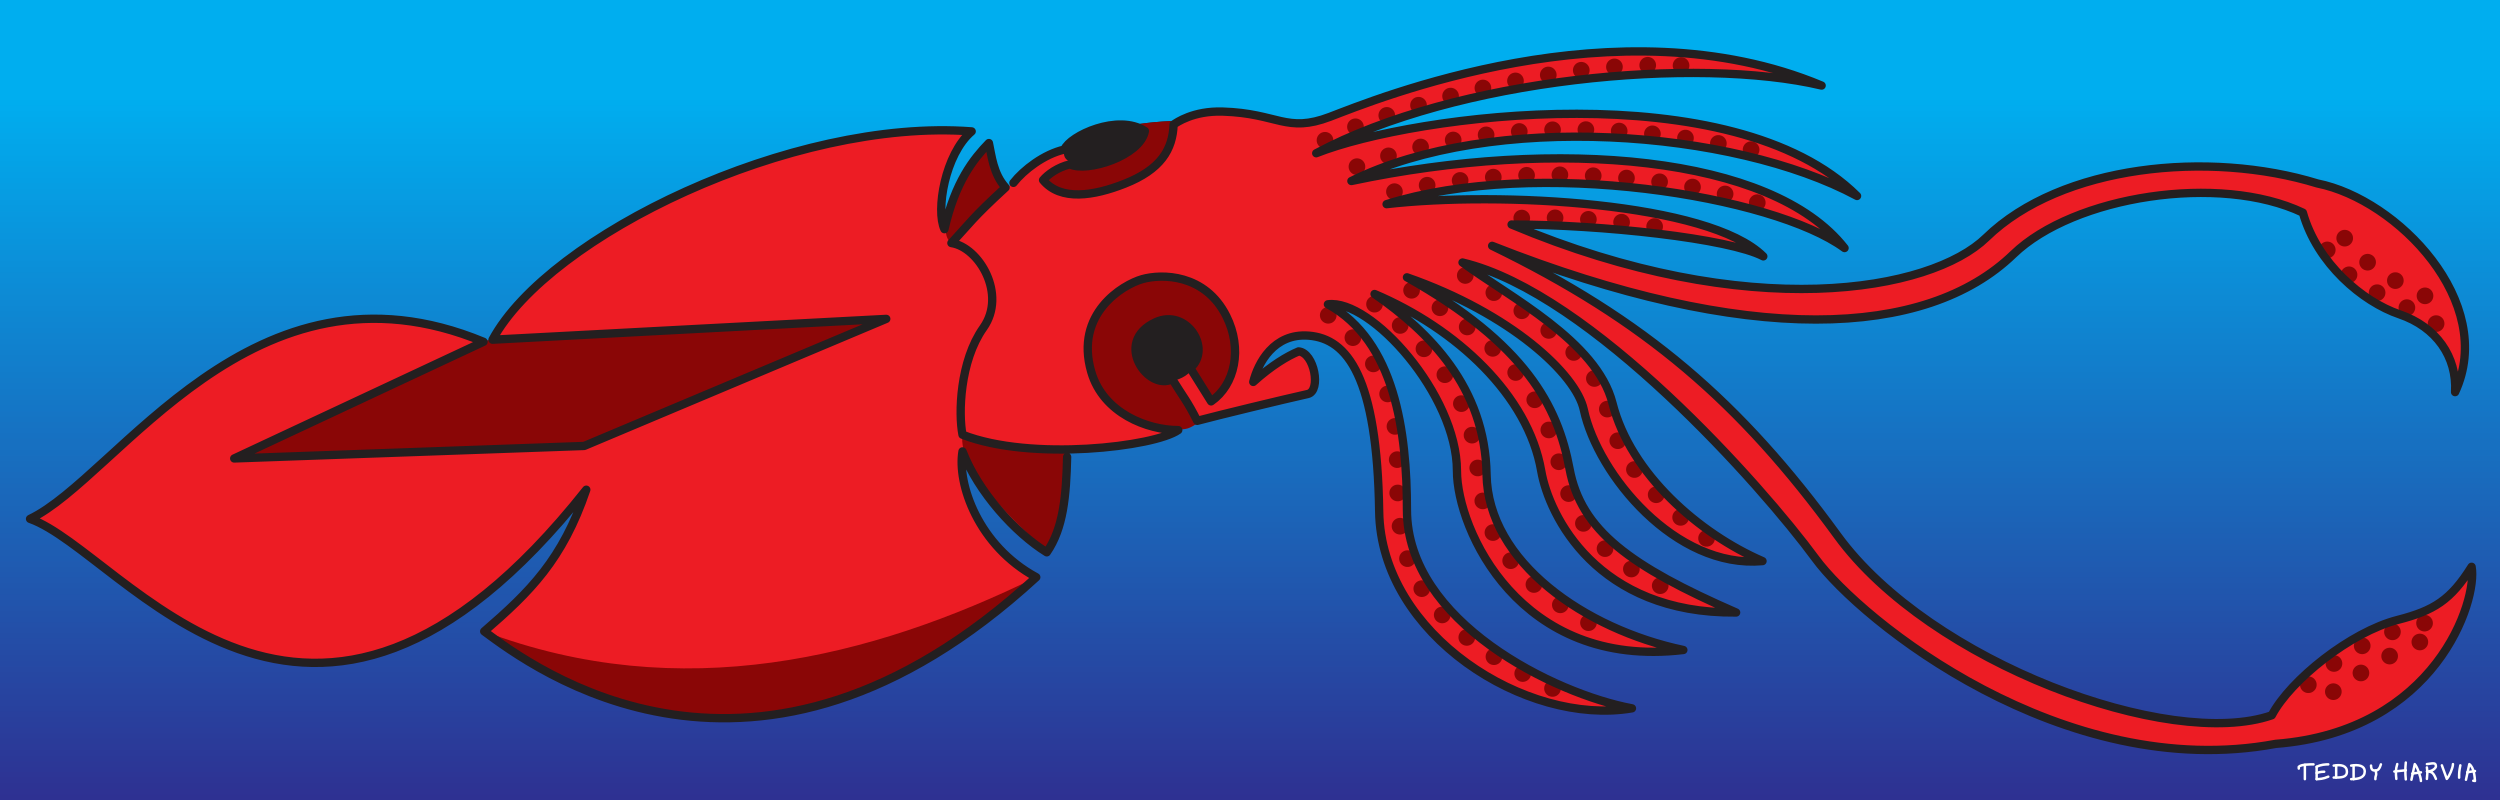 <?xml version="1.0" encoding="utf-8"?>
<!-- Generator: Adobe Illustrator 13.0.0, SVG Export Plug-In . SVG Version: 6.00 Build 14948)  -->
<!DOCTYPE svg PUBLIC "-//W3C//DTD SVG 1.1//EN" "http://www.w3.org/Graphics/SVG/1.1/DTD/svg11.dtd">
<svg version="1.1" xmlns="http://www.w3.org/2000/svg" xmlns:xlink="http://www.w3.org/1999/xlink" x="0px" y="0px"
	 width="1800.001px" height="576px" viewBox="0 0 1800.001 576" enable-background="new 0 0 1800.001 576" xml:space="preserve">
<rect x="0" y="0" width="1800.001" height="576" fill="#333333" stroke="none"/>
<g id="Scans">
</g>
<g id="Black_Sea">
	
		<path display="none" fill="none" stroke="#ED1C24" stroke-width="18" stroke-linecap="round" stroke-linejoin="round" stroke-dasharray="0,12" d="
		M768.333,329c-0.667,28-2.658,51.333-14.658,68.667c-22.667-14-49.333-43.334-60.667-72.667c-4,23.333,11.333,68,53.095,90.584
		c-202.489,185.991-362.982,64.496-397.48,38.998c32.998-28.498,56.386-51.582,73.497-101.995
		C220.958,606.684,89.535,397.724,21.643,373.586c62.993-29.999,159.999-196.49,326.49-127.494l-179.501,83.996l251.987-8.999
		l217.489-91.496l-283.486,15C395.121,169.596,570.558,84.78,699.605,94.6c-19.263,16.4-25.93,57.067-19.597,70.4
		c7.667-34,21-50.667,32-62c2,9,3,22,12,32c-24,22-26,26-39,40c20,3,40,37,23,61s-18,62-15,77
		c49.333,19.333,138.333,8.667,155.333-3.333c-22,0-54-12.001-62.667-42C773.584,225.812,808.342,205,822.342,201
		s45.333-4,60.667,26.667C894.713,251.076,889.333,277,872,289l-15-24c16-14-2.786-43.265-24.992-33c-31.008,14.333-5,50,12,41
		c8,13,11,16,18,30c15-4,61.667-15.334,79.667-19.334c9.666-2.333,4.666-29.666-6.668-30.666c-8,3.333-19.332,10-32.666,22
		c3.333-13.333,14.666-35.333,40-33.333c27.931,2.205,49.213,30.009,50.666,126.667c1.334,88.667,106,154.667,182,141.667
		C1119.676,499.667,1013,447.751,1013,367c0-56-8.658-121.333-56.904-147.906c30.912-4.094,92.912,65.239,92.912,119.906
		c0,42,45,143,163,129c-71.008-15-140.674-63.333-141.674-126.333s-41.658-103-80.658-130c59,25,110.572,72.924,119.991,127.333
		c5.629,32.517,40.341,103,140.341,102c-76.341-33.333-111.655-58.997-119.92-103.412c-8.421-45.254-31.746-89.921-117.08-137.921
		c74.668,26,121.848,69.765,127.326,95.333c10,46.667,66.008,114.667,128.674,109c-45.341-19.666-95.027-62.572-108-113.666
		c-11.341-44.667-74.666-76.667-108-101.334c92.668,22,216.105,161.315,254.07,213.085c33,44.997,178.492,161.991,331.484,133.493
		c115.494-8.999,145.492-103.494,140.992-127.493c-14.998,23.998-27.213,31.582-53.213,38.249
		c-33.92,8.697-77.166,43.167-90.666,68.666c-73.498,25.499-246.102-37.919-312.668-129.333
		C1253.1,289.663,1184.342,230.333,1074.342,177c184,72.667,312.367,66.791,375.23,6.096
		c43.498-41.998,148.492-58.498,208.488-29.999c10.281,36.57,42.898,64.143,69.615,73.236c26.412,8.99,41.5,30.501,40,56
		c30-64.667-41.334-138.667-99.115-150.235c-77.996-23.999-184.49-13.5-238.488,38.998c-39.807,38.701-170.738,62.567-341.73-9.429
		c64.497,0,156.666,10,181.238,22.929c-39.238-38.929-189.904-46.929-271.238-37.596c108-34,278.666-6,329.736,31.596
		c-52.402-66.929-207.07-79.596-355.07-48.263c100.668-50,274.668-37.333,364.07,10.765
		c-89.402-88.765-318.736-58.765-389.402-30.765c100.666-54,274-70,363.902-48.731C1164.342,0,989.094,72.102,957.596,84.101
		s-37.25-2.518-77.254-3.768c-21.333-0.667-33.342,8-35.342,9.333c-0.667,18-9.186,32.366-35.333,42.667
		c-22,8.667-46,12.666-58.667-2.667c3.333-4,10.675-9.333,19.342-11.333c12,6,50.667-6,54-24c-19.333-12.667-54,3.333-58,13.333
		c-14.675,3.333-29.342,14.666-36.675,24"/>
	
		<path display="none" opacity="0.5" fill="none" stroke="#FFFFFF" stroke-width="12" stroke-linecap="round" stroke-linejoin="round" stroke-dasharray="0,12" d="
		M768.333,329c-0.667,28-2.658,51.333-14.658,68.667c-22.667-14-49.333-43.334-60.667-72.667c-4,23.333,11.333,68,53.095,90.584
		c-202.489,185.991-362.982,64.496-397.48,38.998c32.998-28.498,56.386-51.582,73.497-101.995
		C220.958,606.684,89.535,397.724,21.643,373.586c62.993-29.999,159.999-196.49,326.49-127.494l-179.501,83.996l251.987-8.999
		l217.489-91.496l-283.486,15C395.121,169.596,570.558,84.78,699.605,94.6c-19.263,16.4-25.93,57.067-19.597,70.4
		c7.667-34,21-50.667,32-62c2,9,3,22,12,32c-24,22-26,26-39,40c20,3,40,37,23,61s-18,62-15,77
		c49.333,19.333,138.333,8.667,155.333-3.333c-22,0-54-12.001-62.667-42C773.584,225.812,808.342,205,822.342,201
		s45.333-4,60.667,26.667C894.713,251.076,889.333,277,872,289l-15-24c16-14-2.786-43.265-24.992-33c-31.008,14.333-5,50,12,41
		c8,13,11,16,18,30c15-4,61.667-15.334,79.667-19.334c9.666-2.333,4.666-29.666-6.668-30.666c-8,3.333-19.332,10-32.666,22
		c3.333-13.333,14.666-35.333,40-33.333c27.931,2.205,49.213,30.009,50.666,126.667c1.334,88.667,106,154.667,182,141.667
		C1119.676,499.667,1013,447.751,1013,367c0-56-8.658-121.333-56.904-147.906c30.912-4.094,92.912,65.239,92.912,119.906
		c0,42,45,143,163,129c-71.008-15-140.674-63.333-141.674-126.333s-41.658-103-80.658-130c59,25,110.572,72.924,119.991,127.333
		c5.629,32.517,40.341,103,140.341,102c-76.341-33.333-111.655-58.997-119.92-103.412c-8.421-45.254-31.746-89.921-117.08-137.921
		c74.668,26,121.848,69.765,127.326,95.333c10,46.667,66.008,114.667,128.674,109c-45.341-19.666-95.027-62.572-108-113.666
		c-11.341-44.667-74.666-76.667-108-101.334c92.668,22,216.105,161.315,254.07,213.085c33,44.997,178.492,161.991,331.484,133.493
		c115.494-8.999,145.492-103.494,140.992-127.493c-14.998,23.998-27.213,31.582-53.213,38.249
		c-33.92,8.697-77.166,43.167-90.666,68.666c-73.498,25.499-246.102-37.919-312.668-129.333
		C1253.1,289.663,1184.342,230.333,1074.342,177c184,72.667,312.367,66.791,375.23,6.096
		c43.498-41.998,148.492-58.498,208.488-29.999c10.281,36.57,42.898,64.143,69.615,73.236c26.412,8.99,41.5,30.501,40,56
		c30-64.667-41.334-138.667-99.115-150.235c-77.996-23.999-184.49-13.5-238.488,38.998c-39.807,38.701-170.738,62.567-341.73-9.429
		c64.497,0,156.666,10,181.238,22.929c-39.238-38.929-189.904-46.929-271.238-37.596c108-34,278.666-6,329.736,31.596
		c-52.402-66.929-207.07-79.596-355.07-48.263c100.668-50,274.668-37.333,364.07,10.765
		c-89.402-88.765-318.736-58.765-389.402-30.765c100.666-54,274-70,363.902-48.731C1164.342,0,989.094,72.102,957.596,84.101
		s-37.25-2.518-77.254-3.768c-21.333-0.667-33.342,8-35.342,9.333c-0.667,18-9.186,32.366-35.333,42.667
		c-22,8.667-46,12.666-58.667-2.667c3.333-4,10.675-9.333,19.342-11.333c12,6,50.667-6,54-24c-19.333-12.667-54,3.333-58,13.333
		c-14.675,3.333-29.342,14.666-36.675,24"/>
</g>
<g id="Deep_Sea">
	<g>
		
			<line fill="none" stroke="#000000" stroke-width="0.9" stroke-linecap="round" stroke-linejoin="round" stroke-miterlimit="3.864" x1="19.504" y1="539.252" x2="19.504" y2="544.408"/>
		
			<line fill="none" stroke="#000000" stroke-width="0.9" stroke-linecap="round" stroke-linejoin="round" stroke-miterlimit="3.864" x1="23.746" y1="539.973" x2="23.746" y2="544.408"/>
		
			<path fill="none" stroke="#000000" stroke-width="0.9" stroke-linecap="round" stroke-linejoin="round" stroke-miterlimit="3.864" d="
			M23.746,539.973c1.41-0.807,3.297-0.887,4.186-0.887"/>
		
			<path fill="none" stroke="#000000" stroke-width="0.9" stroke-linecap="round" stroke-linejoin="round" stroke-miterlimit="3.864" d="
			M23.746,542.191c1.357-0.453,2.262-0.453,2.715-0.453"/>
		
			<path fill="none" stroke="#000000" stroke-width="0.9" stroke-linecap="round" stroke-linejoin="round" stroke-miterlimit="3.864" d="
			M27.932,543.521c-1.852,0.832-3.201,0.832-4.186,0.887"/>
		
			<line fill="none" stroke="#000000" stroke-width="0.9" stroke-linecap="round" stroke-linejoin="round" stroke-miterlimit="3.864" x1="30.773" y1="539.529" x2="30.773" y2="543.84"/>
		
			<path fill="none" stroke="#000000" stroke-width="0.9" stroke-linecap="round" stroke-linejoin="round" stroke-miterlimit="3.864" d="
			M29.887,539.529c2.66-0.443,4.754-0.021,4.754,2.195c0,2.133-2.094,2.115-4.754,2.115"/>
		
			<line fill="none" stroke="#000000" stroke-width="0.9" stroke-linecap="round" stroke-linejoin="round" stroke-miterlimit="3.864" x1="37.051" y1="539.529" x2="37.051" y2="544.408"/>
		
			<path fill="none" stroke="#000000" stroke-width="0.9" stroke-linecap="round" stroke-linejoin="round" stroke-miterlimit="3.864" d="
			M36.164,539.529c2.66-0.443,4.949,0.002,4.891,2.219c-0.059,2.109-2.23,2.66-4.891,2.66"/>
		
			<path fill="none" stroke="#000000" stroke-width="0.9" stroke-linecap="round" stroke-linejoin="round" stroke-miterlimit="3.864" d="
			M43.328,539.529c0,1.775,0.904,1.775,1.578,1.775c1.082,0,1.562-0.859,1.969-2.219"/>
		
			<line fill="none" stroke="#000000" stroke-width="0.9" stroke-linecap="round" stroke-linejoin="round" stroke-miterlimit="3.864" x1="17.287" y1="549.662" x2="21.404" y2="549.219"/>
		
			<path fill="none" stroke="#000000" stroke-width="0.9" stroke-linecap="round" stroke-linejoin="round" stroke-miterlimit="3.864" d="
			M23.428,552.629L24.633,547c0.887,0.887,2.217,4.742,2.217,6.072"/>
		
			<path fill="none" stroke="#000000" stroke-width="0.9" stroke-linecap="round" stroke-linejoin="round" stroke-miterlimit="3.864" d="
			M29,547c2.662-0.408,3.225-0.502,3.24,0.887c0.004,0.355-1.023,1.775-3.24,1.775c1.773,0,2.354,0.443,3.24,2.66"/>
		
			<line fill="none" stroke="#000000" stroke-width="0.9" stroke-linecap="round" stroke-linejoin="round" stroke-miterlimit="3.864" x1="23.746" y1="550.412" x2="26.85" y2="549.969"/>
		
			<path fill="none" stroke="#000000" stroke-width="0.9" stroke-linecap="round" stroke-linejoin="round" stroke-miterlimit="3.864" d="
			M34.391,547.443l1.773,4.879c0.887-0.887,2.217-3.992,2.217-5.322"/>
		
			<path fill="none" stroke="#000000" stroke-width="0.9" stroke-linecap="round" stroke-linejoin="round" stroke-miterlimit="3.864" d="
			M43.066,552.629L44.271,547c1.738,1.264,1.941,4.744,2.035,6.072c0,0-0.123-0.008-0.619-0.08"/>
		
			<line fill="none" stroke="#000000" stroke-width="0.9" stroke-linecap="round" stroke-linejoin="round" stroke-miterlimit="3.864" x1="43.51" y1="549.943" x2="46.307" y2="549.5"/>
		
			<path fill="none" stroke="#000000" stroke-width="0.9" stroke-linecap="round" stroke-linejoin="round" stroke-miterlimit="3.864" d="
			M41.041,547.443c-0.443,2.219-0.443,2.662-0.443,4.436"/>
		
			<path fill="none" stroke="#000000" stroke-width="0.9" stroke-linecap="round" stroke-linejoin="round" stroke-miterlimit="3.864" d="
			M45.01,541.305c0.443,2.217-0.125,1.33-0.125,3.104"/>
		
			<path fill="none" stroke="#000000" stroke-width="0.9" stroke-linecap="round" stroke-linejoin="round" stroke-miterlimit="3.864" d="
			M21.404,546.432c-0.221,2.064-0.201,4.006,0,6.072"/>
		
			<path fill="none" stroke="#000000" stroke-width="0.9" stroke-linecap="round" stroke-linejoin="round" stroke-miterlimit="3.864" d="
			M18.334,546.984c-0.639,1.988-0.543,3.271-0.342,5.338"/>
		
			<path fill="none" stroke="#000000" stroke-width="0.9" stroke-linecap="round" stroke-linejoin="round" stroke-miterlimit="3.864" d="
			M28.994,548.191c0.283,2.061,0.154,2.061,0.006,4.131"/>
		
			<path fill="none" stroke="#000000" stroke-width="0.9" stroke-linecap="round" stroke-linejoin="round" stroke-miterlimit="3.864" d="
			M17.316,540.605l-0.029-0.633c0.84-0.932,4.436-0.887,5.322-0.887"/>
	</g>
	<g>
		<rect x="0" y="72" fill="#2E3192" width="1800" height="504"/>
		<rect x="0" y="71.429" fill="#2E3293" width="1800" height="500.571"/>
		<rect x="0" y="70.857" fill="#2D3393" width="1800" height="497.142"/>
		<rect x="0" y="70.286" fill="#2D3494" width="1800" height="493.713"/>
		<rect x="0.001" y="69.714" fill="#2D3595" width="1800" height="490.286"/>
		<rect x="0" y="69.143" fill="#2C3696" width="1800" height="486.856"/>
		<rect y="68.571" fill="#2C3796" width="1799.999" height="483.428"/>
		<rect x="0" y="68" fill="#2B3897" width="1800" height="479.999"/>
		<rect x="0.001" y="67.429" fill="#2B3998" width="1799.999" height="476.57"/>
		<rect x="0" y="66.857" fill="#2B3A99" width="1800" height="473.142"/>
		<rect x="0" y="66.285" fill="#2A3B99" width="1800" height="469.714"/>
		<rect x="0" y="65.714" fill="#2A3C9A" width="1800" height="466.285"/>
		<rect x="0" y="65.143" fill="#2A3D9B" width="1800" height="462.856"/>
		<rect x="0" y="64.571" fill="#293E9C" width="1800" height="459.428"/>
		<rect x="0" y="64" fill="#293F9C" width="1800" height="456"/>
		<rect x="0" y="63.428" fill="#29409D" width="1800" height="452.571"/>
		<rect x="0" y="62.857" fill="#28419E" width="1800" height="449.142"/>
		<rect x="0" y="62.286" fill="#28429F" width="1800" height="445.713"/>
		<rect y="61.714" fill="#27439F" width="1800" height="442.285"/>
		<rect x="0" y="61.143" fill="#2744A0" width="1800" height="438.856"/>
		<rect x="0.001" y="60.571" fill="#2745A1" width="1799.999" height="435.428"/>
		<rect x="0.001" y="60" fill="#2646A2" width="1799.999" height="431.999"/>
		<rect y="59.428" fill="#2647A2" width="1800" height="428.571"/>
		<rect x="0" y="58.857" fill="#2648A3" width="1800" height="425.142"/>
		<rect x="0.001" y="58.286" fill="#2549A4" width="1799.999" height="421.714"/>
		<rect x="0" y="57.714" fill="#254AA4" width="1800" height="418.285"/>
		<rect x="0" y="57.143" fill="#254BA5" width="1800" height="414.856"/>
		<rect y="56.571" fill="#244CA6" width="1800" height="411.428"/>
		<rect x="0" y="56" fill="#244DA7" width="1800" height="407.999"/>
		<rect x="0" y="55.429" fill="#234EA7" width="1800" height="404.57"/>
		<rect x="0" y="54.856" fill="#234FA8" width="1800" height="401.143"/>
		<rect x="0" y="54.286" fill="#2350A9" width="1800" height="397.713"/>
		<rect x="0" y="53.714" fill="#2251AA" width="1800" height="394.286"/>
		<rect x="0" y="53.143" fill="#2252AA" width="1800" height="390.856"/>
		<rect y="52.571" fill="#2253AB" width="1800" height="387.428"/>
		<rect x="0" y="52" fill="#2154AC" width="1800" height="383.999"/>
		<rect x="0.001" y="51.429" fill="#2155AD" width="1799.999" height="380.57"/>
		<rect x="0.001" y="50.857" fill="#2056AD" width="1799.999" height="377.142"/>
		<rect y="50.285" fill="#2057AE" width="1800" height="373.714"/>
		<rect x="0" y="49.714" fill="#2058AF" width="1800" height="370.285"/>
		<rect x="0.001" y="49.143" fill="#1F59B0" width="1799.999" height="366.856"/>
		<rect x="0" y="48.571" fill="#1F5AB0" width="1800" height="363.428"/>
		<rect x="0" y="48" fill="#1F5BB1" width="1800" height="360"/>
		<rect y="47.429" fill="#1E5CB2" width="1800" height="356.57"/>
		<rect x="0" y="46.857" fill="#1E5DB2" width="1800" height="353.143"/>
		<rect x="0" y="46.286" fill="#1E5EB3" width="1800" height="349.713"/>
		<rect y="45.714" fill="#1D5FB4" width="1800" height="346.285"/>
		<rect x="0.001" y="45.143" fill="#1D60B5" width="1799.999" height="342.856"/>
		<rect x="0" y="44.571" fill="#1C61B5" width="1800" height="339.428"/>
		<rect y="44" fill="#1C62B6" width="1800" height="335.999"/>
		<rect y="43.428" fill="#1C63B7" width="1800" height="332.57"/>
		<rect x="0" y="42.856" fill="#1B64B8" width="1800" height="329.143"/>
		<rect x="0.001" y="42.286" fill="#1B65B8" width="1799.999" height="325.714"/>
		<rect x="0.001" y="41.714" fill="#1B66B9" width="1799.999" height="322.285"/>
		<rect x="0" y="41.143" fill="#1A67BA" width="1800" height="318.856"/>
		<rect y="40.571" fill="#1A68BB" width="1800" height="315.428"/>
		<rect x="0.001" y="40" fill="#1A69BB" width="1799.999" height="311.999"/>
		<rect x="0" y="39.429" fill="#196ABC" width="1800" height="308.57"/>
		<rect x="0" y="38.856" fill="#196BBD" width="1800" height="305.143"/>
		<rect x="0" y="38.285" fill="#186CBE" width="1800" height="301.714"/>
		<rect x="0.001" y="37.714" fill="#186DBE" width="1799.999" height="298.286"/>
		<rect x="0" y="37.143" fill="#186EBF" width="1800" height="294.856"/>
		<rect y="36.571" fill="#176FC0" width="1800" height="291.428"/>
		<rect x="0" y="36" fill="#1770C1" width="1800" height="287.999"/>
		<rect x="0" y="35.429" fill="#1770C1" width="1800" height="284.57"/>
		<rect x="0" y="34.857" fill="#1671C2" width="1800" height="281.142"/>
		<rect x="0" y="34.286" fill="#1672C3" width="1800" height="277.713"/>
		<rect x="0" y="33.714" fill="#1673C3" width="1800" height="274.285"/>
		<rect x="0" y="33.143" fill="#1574C4" width="1800" height="270.856"/>
		<rect x="0" y="32.571" fill="#1575C5" width="1800" height="267.428"/>
		<rect x="0" y="32" fill="#1476C6" width="1800" height="264"/>
		<rect x="0" y="31.429" fill="#1477C6" width="1800" height="260.57"/>
		<rect y="30.857" fill="#1478C7" width="1800" height="257.142"/>
		<rect x="0.001" y="30.286" fill="#1379C8" width="1799.999" height="253.713"/>
		<rect x="0" y="29.714" fill="#137AC9" width="1800" height="250.285"/>
		<rect x="0" y="29.143" fill="#137BC9" width="1800" height="246.856"/>
		<rect y="28.571" fill="#127CCA" width="1800" height="243.428"/>
		<rect x="0.001" y="28" fill="#127DCB" width="1799.999" height="240"/>
		<rect x="0" y="27.429" fill="#127ECC" width="1800" height="236.571"/>
		<rect x="0" y="26.857" fill="#117FCC" width="1800" height="233.142"/>
		<rect y="26.286" fill="#1180CD" width="1800" height="229.713"/>
		<rect y="25.714" fill="#1081CE" width="1800" height="226.285"/>
		<rect x="0.001" y="25.143" fill="#1082CF" width="1799.999" height="222.856"/>
		<rect x="0" y="24.571" fill="#1083CF" width="1800" height="219.428"/>
		<rect x="0" y="24" fill="#0F84D0" width="1800" height="215.999"/>
		<rect y="23.429" fill="#0F85D1" width="1800" height="212.571"/>
		<rect x="0.001" y="22.857" fill="#0F86D1" width="1799.999" height="209.143"/>
		<rect x="0" y="22.286" fill="#0E87D2" width="1800" height="205.714"/>
		<rect x="0" y="21.714" fill="#0E88D3" width="1800" height="202.286"/>
		<rect y="21.143" fill="#0E89D4" width="1800" height="198.857"/>
		<rect x="0.001" y="20.571" fill="#0D8AD4" width="1799.999" height="195.429"/>
		<rect x="0" y="20" fill="#0D8BD5" width="1800" height="191.999"/>
		<rect x="0" y="19.429" fill="#0C8CD6" width="1800" height="188.57"/>
		<rect x="0" y="18.857" fill="#0C8DD7" width="1800" height="185.142"/>
		<rect x="0.001" y="18.286" fill="#0C8ED7" width="1799.999" height="181.714"/>
		<rect x="0" y="17.714" fill="#0B8FD8" width="1800" height="178.285"/>
		<rect x="0" y="17.143" fill="#0B90D9" width="1800" height="174.857"/>
		<rect x="0" y="16.571" fill="#0B91DA" width="1800" height="171.428"/>
		<rect x="0.001" y="16" fill="#0A92DA" width="1799.999" height="168"/>
		<rect x="0" y="15.428" fill="#0A93DB" width="1800" height="164.572"/>
		<rect x="0" y="14.857" fill="#0994DC" width="1800" height="161.143"/>
		<rect x="0" y="14.286" fill="#0995DD" width="1800" height="157.713"/>
		<rect y="13.714" fill="#0996DD" width="1800" height="154.286"/>
		<rect x="0" y="13.143" fill="#0897DE" width="1800" height="150.856"/>
		<rect x="0" y="12.571" fill="#0898DF" width="1800" height="147.428"/>
		<rect x="0" y="12" fill="#0899E0" width="1800" height="144"/>
		<rect y="11.429" fill="#079AE0" width="1800" height="140.571"/>
		<rect x="0" y="10.857" fill="#079BE1" width="1800" height="137.143"/>
		<rect x="0" y="10.286" fill="#079CE2" width="1800" height="133.714"/>
		<rect x="0" y="9.714" fill="#069DE2" width="1800" height="130.286"/>
		<rect x="0" y="9.143" fill="#069EE3" width="1800" height="126.857"/>
		<rect x="0" y="8.571" fill="#059FE4" width="1800" height="123.429"/>
		<rect x="0" y="8" fill="#05A0E5" width="1800" height="120"/>
		<rect x="0" y="7.429" fill="#05A1E5" width="1800" height="116.571"/>
		<rect x="0" y="6.857" fill="#04A2E6" width="1800" height="113.143"/>
		<rect x="0" y="6.286" fill="#04A3E7" width="1800" height="109.714"/>
		<rect x="0" y="5.714" fill="#04A4E8" width="1800" height="106.286"/>
		<rect x="0" y="5.143" fill="#03A5E8" width="1800" height="102.857"/>
		<rect x="0" y="4.571" fill="#03A6E9" width="1800" height="99.429"/>
		<rect x="0" y="4" fill="#03A7EA" width="1800" height="96"/>
		<rect x="0" y="3.428" fill="#02A8EB" width="1800" height="92.572"/>
		<rect x="0" y="2.857" fill="#02A9EB" width="1800" height="89.143"/>
		<rect x="0" y="2.286" fill="#01AAEC" width="1800" height="85.714"/>
		<rect x="0.001" y="1.714" fill="#01ABED" width="1799.999" height="82.286"/>
		<rect x="0" y="1.143" fill="#01ACEE" width="1800" height="78.857"/>
		<rect x="0" y="0.571" fill="#00ADEE" width="1800" height="75.429"/>
		<rect x="0" fill="#00AEEF" width="1800" height="72"/>
	</g>
	<g>
		<g>
			
				<line fill="none" stroke="#FFFFFF" stroke-width="1.8" stroke-linecap="round" stroke-linejoin="round" stroke-miterlimit="3.864" x1="1723.943" y1="555.482" x2="1732.176" y2="554.596"/>
			
				<path fill="none" stroke="#FFFFFF" stroke-width="1.8" stroke-linecap="round" stroke-linejoin="round" stroke-miterlimit="3.864" d="
				M1736.223,561.416l2.412-11.254c1.773,1.773,4.434,9.48,4.434,12.141"/>
			
				<path fill="none" stroke="#FFFFFF" stroke-width="1.8" stroke-linecap="round" stroke-linejoin="round" stroke-miterlimit="3.864" d="
				M1747.367,550.162c5.324-0.82,6.449-1.008,6.482,1.773c0.008,0.707-2.049,3.547-6.482,3.547c3.547,0,4.709,0.887,6.482,5.32"/>
			
				<line fill="none" stroke="#FFFFFF" stroke-width="1.8" stroke-linecap="round" stroke-linejoin="round" stroke-miterlimit="3.864" x1="1736.859" y1="556.982" x2="1743.068" y2="556.096"/>
			
				<path fill="none" stroke="#FFFFFF" stroke-width="1.8" stroke-linecap="round" stroke-linejoin="round" stroke-miterlimit="3.864" d="
				M1758.148,551.049l3.547,9.754c1.773-1.773,4.436-7.98,4.436-10.641"/>
			
				<path fill="none" stroke="#FFFFFF" stroke-width="1.8" stroke-linecap="round" stroke-linejoin="round" stroke-miterlimit="3.864" d="
				M1775.5,561.416l2.41-11.254c3.479,2.523,3.885,9.488,4.072,12.141c0,0-0.246-0.016-1.24-0.16"/>
			
				<line fill="none" stroke="#FFFFFF" stroke-width="1.8" stroke-linecap="round" stroke-linejoin="round" stroke-miterlimit="3.864" x1="1776.387" y1="556.045" x2="1781.982" y2="555.158"/>
			
				<path fill="none" stroke="#FFFFFF" stroke-width="1.8" stroke-linecap="round" stroke-linejoin="round" stroke-miterlimit="3.864" d="
				M1771.451,551.049c-0.887,4.434-0.887,5.32-0.887,8.867"/>
			
				<path fill="none" stroke="#FFFFFF" stroke-width="1.8" stroke-linecap="round" stroke-linejoin="round" stroke-miterlimit="3.864" d="
				M1732.176,549.025c-0.441,4.125-0.402,8.012,0,12.141"/>
			
				<path fill="none" stroke="#FFFFFF" stroke-width="1.8" stroke-linecap="round" stroke-linejoin="round" stroke-miterlimit="3.864" d="
				M1726.035,550.127c-1.277,3.98-1.084,6.547-0.682,10.676"/>
			
				<path fill="none" stroke="#FFFFFF" stroke-width="1.8" stroke-linecap="round" stroke-linejoin="round" stroke-miterlimit="3.864" d="
				M1747.355,552.541c0.568,4.125,0.309,4.125,0.012,8.262"/>
		</g>
		<g>
			
				<line fill="none" stroke="#FFFFFF" stroke-width="1.8" stroke-linecap="round" stroke-linejoin="round" stroke-miterlimit="3.864" x1="1659.506" y1="550.674" x2="1659.506" y2="560.982"/>
			
				<line fill="none" stroke="#FFFFFF" stroke-width="1.8" stroke-linecap="round" stroke-linejoin="round" stroke-miterlimit="3.864" x1="1667.988" y1="552.115" x2="1667.988" y2="560.982"/>
			
				<path fill="none" stroke="#FFFFFF" stroke-width="1.8" stroke-linecap="round" stroke-linejoin="round" stroke-miterlimit="3.864" d="
				M1667.988,552.115c2.82-1.617,6.596-1.773,8.371-1.773"/>
			
				<path fill="none" stroke="#FFFFFF" stroke-width="1.8" stroke-linecap="round" stroke-linejoin="round" stroke-miterlimit="3.864" d="
				M1667.988,556.549c2.715-0.906,4.523-0.906,5.43-0.906"/>
			
				<path fill="none" stroke="#FFFFFF" stroke-width="1.8" stroke-linecap="round" stroke-linejoin="round" stroke-miterlimit="3.864" d="
				M1676.359,559.209c-3.703,1.668-6.402,1.668-8.371,1.773"/>
			
				<line fill="none" stroke="#FFFFFF" stroke-width="1.8" stroke-linecap="round" stroke-linejoin="round" stroke-miterlimit="3.864" x1="1682.043" y1="551.229" x2="1682.043" y2="559.846"/>
			
				<path fill="none" stroke="#FFFFFF" stroke-width="1.8" stroke-linecap="round" stroke-linejoin="round" stroke-miterlimit="3.864" d="
				M1680.27,551.229c5.322-0.887,9.508-0.047,9.508,4.387c0,4.266-4.186,4.23-9.508,4.23"/>
			
				<line fill="none" stroke="#FFFFFF" stroke-width="1.8" stroke-linecap="round" stroke-linejoin="round" stroke-miterlimit="3.864" x1="1694.598" y1="551.229" x2="1694.598" y2="560.982"/>
			
				<path fill="none" stroke="#FFFFFF" stroke-width="1.8" stroke-linecap="round" stroke-linejoin="round" stroke-miterlimit="3.864" d="
				M1692.824,551.229c5.322-0.887,9.9,0,9.781,4.434c-0.115,4.219-4.459,5.32-9.781,5.32"/>
			
				<path fill="none" stroke="#FFFFFF" stroke-width="1.8" stroke-linecap="round" stroke-linejoin="round" stroke-miterlimit="3.864" d="
				M1707.152,551.229c0,3.547,1.811,3.547,3.158,3.547c2.164,0,3.123-1.719,3.938-4.434"/>
			
				<path fill="none" stroke="#FFFFFF" stroke-width="1.8" stroke-linecap="round" stroke-linejoin="round" stroke-miterlimit="3.864" d="
				M1710.518,554.775c0.887,4.434-0.25,2.66-0.25,6.207"/>
			
				<path fill="none" stroke="#FFFFFF" stroke-width="1.8" stroke-linecap="round" stroke-linejoin="round" stroke-miterlimit="3.864" d="
				M1655.129,553.377l-0.057-1.262c1.678-1.867,8.869-1.773,10.643-1.773"/>
		</g>
	</g>
</g>
<g id="Body_Color">
	<ellipse fill="#231F20" cx="852.5" cy="135" rx="105.5" ry="48"/>
	<ellipse fill="#8A0606" cx="852.5" cy="135" rx="105.5" ry="48"/>
	<path fill="#ED1C24" d="M768.333,329c-0.667,28-2.658,51.333-14.658,68.667c-22.667-14-49.333-43.334-60.667-72.667
		c-4,23.333,11.333,68,53.095,90.584c-202.489,185.991-362.982,64.496-397.48,38.998c32.998-28.498,56.386-51.582,73.497-101.995
		C220.958,606.684,89.535,397.724,21.643,373.586c62.993-29.999,159.999-196.49,326.49-127.494l-179.501,83.996l251.987-8.999
		l217.489-91.496l-283.486,15C395.121,169.596,570.558,84.78,699.605,94.6c-19.263,16.4-25.93,57.067-19.597,70.4
		c7.667-34,21-50.667,32-62c2,9,3,22,12,32c-24,22-26,26-39,40c20,3,40,37,23,61s-18,62-15,77
		c49.333,19.333,138.333,8.667,155.333-3.333c-22,0-54-12.001-62.667-42C773.584,225.812,808.342,205,822.342,201
		s45.333-4,60.667,26.667C894.713,251.076,888.333,279,871,291c-6-10-4-13-14-26c16-14-2.786-43.265-24.992-33
		c-31.008,14.333-5,50,12,41c8,13,11,16,18,30c15-4,61.667-15.334,79.667-19.334c9.666-2.333,4.666-29.666-6.668-30.666
		c-8,3.333-19.332,10-32.666,22c3.333-13.333,14.666-35.333,40-33.333c27.931,2.205,49.213,30.009,50.666,126.667
		c1.334,88.667,106,154.667,182,141.667C1119.676,499.667,1013,447.751,1013,367c0-56-8.658-121.333-56.904-147.906
		c30.912-4.094,92.912,65.239,92.912,119.906c0,42,45,143,163,129c-71.008-15-140.674-63.333-141.674-126.333
		s-41.658-103-80.658-130c59,25,110.572,72.924,119.991,127.333c5.629,32.517,40.341,103,140.341,102
		c-76.341-33.333-111.655-58.997-119.92-103.412c-8.421-45.254-31.746-89.921-117.08-137.921
		c74.668,26,121.848,69.765,127.326,95.333c10,46.667,66.008,114.667,128.674,109c-45.341-19.666-95.027-62.572-108-113.666
		c-11.341-44.667-74.666-76.667-108-101.334c92.668,22,216.105,161.315,254.07,213.085c33,44.997,178.492,161.991,331.484,133.493
		c115.494-8.999,145.492-103.494,140.992-127.493c-14.998,23.998-27.213,31.582-53.213,38.249
		c-33.92,8.697-77.166,43.167-90.666,68.666c-73.498,25.499-246.102-37.919-312.668-129.333
		C1253.1,289.663,1184.342,230.333,1074.342,177c184,72.667,312.367,66.791,375.23,6.096
		c43.498-41.998,148.492-58.498,208.488-29.999c10.281,36.57,42.898,64.143,69.615,73.236c26.412,8.99,41.5,30.501,40,56
		c30-64.667-41.334-138.667-99.115-150.235c-77.996-23.999-184.49-13.5-238.488,38.998c-39.807,38.701-170.738,62.567-341.73-9.429
		c64.497,0,156.666,10,181.238,22.929c-39.238-38.929-189.904-46.929-271.238-37.596c108-34,278.666-6,329.736,31.596
		c-52.402-66.929-207.07-79.596-355.07-48.263c100.668-50,274.668-37.333,364.07,10.765
		c-89.402-88.765-318.736-58.765-389.402-30.765c100.666-54,274-70,363.902-48.731C1164.342,0,989.094,72.102,957.596,84.101
		s-37.25-2.518-77.254-3.768c-21.333-0.667-33.342,8-35.342,9.333c-0.667,18-9.186,32.366-35.333,42.667
		c-22,8.667-46,12.666-58.667-2.667c3.333-4,10.675-9.333,19.342-11.333c12,6,50.667-6,54-24c-19.333-12.667-54,3.333-58,13.333
		c-14.675,3.333-29.342,14.666-36.675,24"/>
	<polygon fill="#ED1C24" points="769.667,324.333 657,310 668.333,187.667 729,131.667 	"/>
</g>
<g id="Suckers">
	<path fill="none" stroke="#8A0606" stroke-width="12" stroke-linecap="round" stroke-linejoin="round" stroke-dasharray="0,24" d="
		M956.333,227c116,91.334-40,181.334,174.667,274.667"/>
	<path fill="none" stroke="#8A0606" stroke-width="12" stroke-linecap="round" stroke-linejoin="round" stroke-dasharray="0,24" d="
		M989.667,219c138.666,107.334,5.333,151.334,172,239.334"/>
	<path fill="none" stroke="#8A0606" stroke-width="12" stroke-linecap="round" stroke-linejoin="round" stroke-dasharray="0,24" d="
		M1016.333,209c165.334,96,52,154.667,191.334,218.667"/>
	<path fill="none" stroke="#8A0606" stroke-width="12" stroke-linecap="round" stroke-linejoin="round" stroke-dasharray="0,24" d="
		M1055,198.333c165.334,96,48,93.333,174.667,190"/>
	<path fill="none" stroke="#8A0606" stroke-width="12" stroke-linecap="round" stroke-linejoin="round" stroke-dasharray="0,24" d="
		M1095.667,157c32.666-1.333,76.666,2,114.666,9.333"/>
	<path fill="none" stroke="#8A0606" stroke-width="12" stroke-linecap="round" stroke-linejoin="round" stroke-dasharray="0,24" d="
		M1004,138c84.333-19,190-16,271,11"/>
	<path fill="none" stroke="#8A0606" stroke-width="12" stroke-linecap="round" stroke-linejoin="round" stroke-dasharray="0,24" d="
		M977,120c124.333-47,247-19.333,285-12"/>
	<path fill="none" stroke="#8A0606" stroke-width="12" stroke-linecap="round" stroke-linejoin="round" stroke-dasharray="0,24" d="
		M954,101c29.333-16,164-62,270-53"/>
	<path fill="none" stroke="#8A0606" stroke-width="12" stroke-linecap="round" stroke-linejoin="round" stroke-dasharray="0,24" d="
		M1754,233c-21-15-81-31-82-67"/>
	<path fill="none" stroke="#8A0606" stroke-width="12" stroke-linecap="round" stroke-linejoin="round" stroke-dasharray="0,24" d="
		M1746,213c-21-10-48-24-60-45"/>
	<path fill="none" stroke="#8A0606" stroke-width="12" stroke-linecap="round" stroke-linejoin="round" stroke-dasharray="0,24" d="
		M1680,498c21.001-14.999,46-31,74-40"/>
	<path fill="none" stroke="#8A0606" stroke-width="12" stroke-linecap="round" stroke-linejoin="round" stroke-dasharray="0,24" d="
		M1662,493c16.271-16.622,57-43,90-45"/>
</g>
<g id="Shading">
	<polygon fill="#ED1C24" points="769.667,324.333 687.667,321 668.333,187.667 733.5,128 	"/>
	<path fill="#8A0606" d="M890,255c0,8.506-11.555,33.292-19,36l-14-26l-12.992,8l20.028,30.57c-8.3,5.346-8.907,5.763-19.37,5.763
		c-30.1,0-61.333-22.853-61.333-54.333s22.067-57,52.167-57S890,223.52,890,255z"/>
	<polygon fill="#8A0606" points="638.108,229.593 420.619,321.089 168.632,330.088 351,245 	"/>
	<path fill="#8A0606" d="M693.008,313c-4,26,42.667,66.667,60.667,84.667C766,383.5,770,337,767,323
		C749.5,323,708.5,318.5,693.008,313z"/>
	<path fill="#8A0606" d="M348.623,454.582C474,546,613.206,540.834,746.103,415.584C627,474,490,508,348.623,454.582z"/>
	<path fill="#8A0606" d="M712.008,103c-16.008,14-41.008,62.5-27,72c7.492-11.5,27.924-30.927,39-40
		C716.001,119.439,714.206,119.292,712.008,103z"/>
</g>
<g id="Eyes">
	<ellipse fill="#231F20" cx="840.25" cy="253.249" rx="22.75" ry="21.251"/>
	
		<ellipse transform="matrix(0.962 -0.274 0.274 0.962 1.712 221.271)" fill="#231F20" cx="793.75" cy="104.499" rx="28.75" ry="12.501"/>
</g>
<g id="Outline">
	<path fill="none" stroke="#231F20" stroke-width="6" stroke-linecap="round" stroke-linejoin="round" d="M768.333,329
		c-0.667,28-2.658,51.333-14.658,68.667c-22.667-14-49.333-43.334-60.667-72.667c-4,23.333,11.333,68,53.095,90.584
		c-202.489,185.991-362.982,64.496-397.48,38.998c32.998-28.498,56.386-51.582,73.497-101.995
		C220.958,606.684,89.535,397.724,21.643,373.586c62.993-29.999,159.999-196.49,326.49-127.494l-179.501,83.996l251.987-8.999
		l217.489-91.496l-283.486,15C395.121,169.596,570.558,84.78,699.605,94.6c-19.263,16.4-25.93,57.067-19.597,70.4
		c7.667-34,21-50.667,32-62c2,9,3,22,12,32c-24,22-26,26-39,40c20,3,40,37,23,61s-18,62-15,77
		c49.333,19.333,138.333,8.667,155.333-3.333c-22,0-54-12.001-62.667-42C773.584,225.812,808.342,205,822.342,201
		s45.333-4,60.667,26.667C894.713,251.076,889.333,277,872,289l-15-24c16-14-2.786-43.265-24.992-33c-31.008,14.333-5,50,12,41
		c8,13,11,16,18,30c15-4,61.667-15.334,79.667-19.334c9.666-2.333,4.666-29.666-6.668-30.666c-8,3.333-19.332,10-32.666,22
		c3.333-13.333,14.666-35.333,40-33.333c27.931,2.205,49.213,30.009,50.666,126.667c1.334,88.667,106,154.667,182,141.667
		C1119.676,499.667,1013,447.751,1013,367c0-56-8.658-121.333-56.904-147.906c30.912-4.094,92.912,65.239,92.912,119.906
		c0,42,45,143,163,129c-71.008-15-140.674-63.333-141.674-126.333s-41.658-103-80.658-130c59,25,110.572,72.924,119.991,127.333
		c5.629,32.517,40.341,103,140.341,102c-76.341-33.333-111.655-58.997-119.92-103.412c-8.421-45.254-31.746-89.921-117.08-137.921
		c74.668,26,121.848,69.765,127.326,95.333c10,46.667,66.008,114.667,128.674,109c-45.341-19.666-95.027-62.572-108-113.666
		c-11.341-44.667-74.666-76.667-108-101.334c92.668,22,216.105,161.315,254.07,213.085c33,44.997,178.492,161.991,331.484,133.493
		c115.494-8.999,145.492-103.494,140.992-127.493c-14.998,23.998-27.213,31.582-53.213,38.249
		c-33.92,8.697-77.166,43.167-90.666,68.666c-73.498,25.499-246.102-37.919-312.668-129.333
		C1253.1,289.663,1184.342,230.333,1074.342,177c184,72.667,312.367,66.791,375.23,6.096
		c43.498-41.998,148.492-58.498,208.488-29.999c10.281,36.57,42.898,64.143,69.615,73.236c26.412,8.99,41.5,30.501,40,56
		c30-64.667-41.334-138.667-99.115-150.235c-77.996-23.999-184.49-13.5-238.488,38.998c-39.807,38.701-170.738,62.567-341.73-9.429
		c64.497,0,156.666,10,181.238,22.929c-39.238-38.929-189.904-46.929-271.238-37.596c108-34,278.666-6,329.736,31.596
		c-52.402-66.929-207.07-79.596-355.07-48.263c100.668-50,274.668-37.333,364.07,10.765
		c-89.402-88.765-318.736-58.765-389.402-30.765c100.666-54,274-70,363.902-48.731C1164.342,0,989.094,72.102,957.596,84.101
		s-37.25-2.518-77.254-3.768c-21.333-0.667-33.342,8-35.342,9.333c-0.667,18-9.186,32.366-35.333,42.667
		c-22,8.667-46,12.666-58.667-2.667c3.333-4,10.675-9.333,19.342-11.333c12,6,50.667-6,54-24c-19.333-12.667-54,3.333-58,13.333
		c-14.675,3.333-29.342,14.666-36.675,24"/>
</g>
<g id="Lights">
	
		<path display="none" fill="none" stroke="#ED1C24" stroke-width="18" stroke-linecap="round" stroke-linejoin="round" stroke-dasharray="0,12" d="
		M768.333,329c-0.667,28-2.658,51.333-14.658,68.667c-22.667-14-49.333-43.334-60.667-72.667c-4,23.333,11.333,68,53.095,90.584
		c-202.489,185.991-362.982,64.496-397.48,38.998c32.998-28.498,56.386-51.582,73.497-101.995
		C220.958,606.684,89.535,397.724,21.643,373.586c62.993-29.999,159.999-196.49,326.49-127.494l-179.501,83.996l251.987-8.999
		l217.489-91.496l-283.486,15C395.121,169.596,570.558,84.78,699.605,94.6c-19.263,16.4-25.93,57.067-19.597,70.4
		c7.667-34,21-50.667,32-62c2,9,3,22,12,32c-24,22-26,26-39,40c20,3,40,37,23,61s-18,62-15,77
		c49.333,19.333,138.333,8.667,155.333-3.333c-22,0-54-12.001-62.667-42C773.584,225.812,808.342,205,822.342,201
		s45.333-4,60.667,26.667C894.713,251.076,889.333,277,872,289l-15-24c16-14-2.786-43.265-24.992-33c-31.008,14.333-5,50,12,41
		c8,13,11,16,18,30c15-4,61.667-15.334,79.667-19.334c9.666-2.333,4.666-29.666-6.668-30.666c-8,3.333-19.332,10-32.666,22
		c3.333-13.333,14.666-35.333,40-33.333c27.931,2.205,49.213,30.009,50.666,126.667c1.334,88.667,106,154.667,182,141.667
		C1119.676,499.667,1013,447.751,1013,367c0-56-8.658-121.333-56.904-147.906c30.912-4.094,92.912,65.239,92.912,119.906
		c0,42,45,143,163,129c-71.008-15-140.674-63.333-141.674-126.333s-41.658-103-80.658-130c59,25,110.572,72.924,119.991,127.333
		c5.629,32.517,40.341,103,140.341,102c-76.341-33.333-111.655-58.997-119.92-103.412c-8.421-45.254-31.746-89.921-117.08-137.921
		c74.668,26,121.848,69.765,127.326,95.333c10,46.667,66.008,114.667,128.674,109c-45.341-19.666-95.027-62.572-108-113.666
		c-11.341-44.667-74.666-76.667-108-101.334c92.668,22,216.105,161.315,254.07,213.085c33,44.997,178.492,161.991,331.484,133.493
		c115.494-8.999,145.492-103.494,140.992-127.493c-14.998,23.998-27.213,31.582-53.213,38.249
		c-33.92,8.697-77.166,43.167-90.666,68.666c-73.498,25.499-246.102-37.919-312.668-129.333
		C1253.1,289.663,1184.342,230.333,1074.342,177c184,72.667,312.367,66.791,375.23,6.096
		c43.498-41.998,148.492-58.498,208.488-29.999c10.281,36.57,42.898,64.143,69.615,73.236c26.412,8.99,41.5,30.501,40,56
		c30-64.667-41.334-138.667-99.115-150.235c-77.996-23.999-184.49-13.5-238.488,38.998c-39.807,38.701-170.738,62.567-341.73-9.429
		c64.497,0,156.666,10,181.238,22.929c-39.238-38.929-189.904-46.929-271.238-37.596c108-34,278.666-6,329.736,31.596
		c-52.402-66.929-207.07-79.596-355.07-48.263c100.668-50,274.668-37.333,364.07,10.765
		c-89.402-88.765-318.736-58.765-389.402-30.765c100.666-54,274-70,363.902-48.731C1164.342,0,989.094,72.102,957.596,84.101
		s-37.25-2.518-77.254-3.768c-21.333-0.667-33.342,8-35.342,9.333c-0.667,18-9.186,32.366-35.333,42.667
		c-22,8.667-46,12.666-58.667-2.667c3.333-4,10.675-9.333,19.342-11.333c12,6,50.667-6,54-24c-19.333-12.667-54,3.333-58,13.333
		c-14.675,3.333-29.342,14.666-36.675,24"/>
	
		<path display="none" opacity="0.5" fill="none" stroke="#FFFFFF" stroke-width="12" stroke-linecap="round" stroke-linejoin="round" stroke-dasharray="0,12" d="
		M768.333,329c-0.667,28-2.658,51.333-14.658,68.667c-22.667-14-49.333-43.334-60.667-72.667c-4,23.333,11.333,68,53.095,90.584
		c-202.489,185.991-362.982,64.496-397.48,38.998c32.998-28.498,56.386-51.582,73.497-101.995
		C220.958,606.684,89.535,397.724,21.643,373.586c62.993-29.999,159.999-196.49,326.49-127.494l-179.501,83.996l251.987-8.999
		l217.489-91.496l-283.486,15C395.121,169.596,570.558,84.78,699.605,94.6c-19.263,16.4-25.93,57.067-19.597,70.4
		c7.667-34,21-50.667,32-62c2,9,3,22,12,32c-24,22-26,26-39,40c20,3,40,37,23,61s-18,62-15,77
		c49.333,19.333,138.333,8.667,155.333-3.333c-22,0-54-12.001-62.667-42C773.584,225.812,808.342,205,822.342,201
		s45.333-4,60.667,26.667C894.713,251.076,889.333,277,872,289l-15-24c16-14-2.786-43.265-24.992-33c-31.008,14.333-5,50,12,41
		c8,13,11,16,18,30c15-4,61.667-15.334,79.667-19.334c9.666-2.333,4.666-29.666-6.668-30.666c-8,3.333-19.332,10-32.666,22
		c3.333-13.333,14.666-35.333,40-33.333c27.931,2.205,49.213,30.009,50.666,126.667c1.334,88.667,106,154.667,182,141.667
		C1119.676,499.667,1013,447.751,1013,367c0-56-8.658-121.333-56.904-147.906c30.912-4.094,92.912,65.239,92.912,119.906
		c0,42,45,143,163,129c-71.008-15-140.674-63.333-141.674-126.333s-41.658-103-80.658-130c59,25,110.572,72.924,119.991,127.333
		c5.629,32.517,40.341,103,140.341,102c-76.341-33.333-111.655-58.997-119.92-103.412c-8.421-45.254-31.746-89.921-117.08-137.921
		c74.668,26,121.848,69.765,127.326,95.333c10,46.667,66.008,114.667,128.674,109c-45.341-19.666-95.027-62.572-108-113.666
		c-11.341-44.667-74.666-76.667-108-101.334c92.668,22,216.105,161.315,254.07,213.085c33,44.997,178.492,161.991,331.484,133.493
		c115.494-8.999,145.492-103.494,140.992-127.493c-14.998,23.998-27.213,31.582-53.213,38.249
		c-33.92,8.697-77.166,43.167-90.666,68.666c-73.498,25.499-246.102-37.919-312.668-129.333
		C1253.1,289.663,1184.342,230.333,1074.342,177c184,72.667,312.367,66.791,375.23,6.096
		c43.498-41.998,148.492-58.498,208.488-29.999c10.281,36.57,42.898,64.143,69.615,73.236c26.412,8.99,41.5,30.501,40,56
		c30-64.667-41.334-138.667-99.115-150.235c-77.996-23.999-184.49-13.5-238.488,38.998c-39.807,38.701-170.738,62.567-341.73-9.429
		c64.497,0,156.666,10,181.238,22.929c-39.238-38.929-189.904-46.929-271.238-37.596c108-34,278.666-6,329.736,31.596
		c-52.402-66.929-207.07-79.596-355.07-48.263c100.668-50,274.668-37.333,364.07,10.765
		c-89.402-88.765-318.736-58.765-389.402-30.765c100.666-54,274-70,363.902-48.731C1164.342,0,989.094,72.102,957.596,84.101
		s-37.25-2.518-77.254-3.768c-21.333-0.667-33.342,8-35.342,9.333c-0.667,18-9.186,32.366-35.333,42.667
		c-22,8.667-46,12.666-58.667-2.667c3.333-4,10.675-9.333,19.342-11.333c12,6,50.667-6,54-24c-19.333-12.667-54,3.333-58,13.333
		c-14.675,3.333-29.342,14.666-36.675,24"/>
	
		<path display="none" fill="none" stroke="#FFF200" stroke-width="6" stroke-linecap="round" stroke-linejoin="round" stroke-dasharray="0,12" d="
		M768.333,329c-0.667,28-2.658,51.333-14.658,68.667c-22.667-14-49.333-43.334-60.667-72.667c-4,23.333,11.333,68,53.095,90.584
		c-202.489,185.991-362.982,64.496-397.48,38.998c32.998-28.498,56.386-51.582,73.497-101.995
		C220.958,606.684,89.535,397.724,21.643,373.586c62.993-29.999,159.999-196.49,326.49-127.494l-179.501,83.996l251.987-8.999
		l217.489-91.496l-283.486,15C395.121,169.596,570.558,84.78,699.605,94.6c-19.263,16.4-25.93,57.067-19.597,70.4
		c7.667-34,21-50.667,32-62c2,9,3,22,12,32c-24,22-26,26-39,40c20,3,40,37,23,61s-18,62-15,77
		c49.333,19.333,138.333,8.667,155.333-3.333c-22,0-54-12.001-62.667-42C773.584,225.812,808.342,205,822.342,201
		s45.333-4,60.667,26.667C894.713,251.076,889.333,277,872,289l-15-24c16-14-2.786-43.265-24.992-33c-31.008,14.333-5,50,12,41
		c8,13,11,16,18,30c15-4,61.667-15.334,79.667-19.334c9.666-2.333,4.666-29.666-6.668-30.666c-8,3.333-19.332,10-32.666,22
		c3.333-13.333,14.666-35.333,40-33.333c27.931,2.205,49.213,30.009,50.666,126.667c1.334,88.667,106,154.667,182,141.667
		C1119.676,499.667,1013,447.751,1013,367c0-56-8.658-121.333-56.904-147.906c30.912-4.094,92.912,65.239,92.912,119.906
		c0,42,45,143,163,129c-71.008-15-140.674-63.333-141.674-126.333s-41.658-103-80.658-130c59,25,110.572,72.924,119.991,127.333
		c5.629,32.517,40.341,103,140.341,102c-76.341-33.333-111.655-58.997-119.92-103.412c-8.421-45.254-31.746-89.921-117.08-137.921
		c74.668,26,121.848,69.765,127.326,95.333c10,46.667,66.008,114.667,128.674,109c-45.341-19.666-95.027-62.572-108-113.666
		c-11.341-44.667-74.666-76.667-108-101.334c92.668,22,216.105,161.315,254.07,213.085c33,44.997,178.492,161.991,331.484,133.493
		c115.494-8.999,145.492-103.494,140.992-127.493c-14.998,23.998-27.213,31.582-53.213,38.249
		c-33.92,8.697-77.166,43.167-90.666,68.666c-73.498,25.499-246.102-37.919-312.668-129.333
		C1253.1,289.663,1184.342,230.333,1074.342,177c184,72.667,312.367,66.791,375.23,6.096
		c43.498-41.998,148.492-58.498,208.488-29.999c10.281,36.57,42.898,64.143,69.615,73.236c26.412,8.99,41.5,30.501,40,56
		c30-64.667-41.334-138.667-99.115-150.235c-77.996-23.999-184.49-13.5-238.488,38.998c-39.807,38.701-170.738,62.567-341.73-9.429
		c64.497,0,156.666,10,181.238,22.929c-39.238-38.929-189.904-46.929-271.238-37.596c108-34,278.666-6,329.736,31.596
		c-52.402-66.929-207.07-79.596-355.07-48.263c100.668-50,274.668-37.333,364.07,10.765
		c-89.402-88.765-318.736-58.765-389.402-30.765c100.666-54,274-70,363.902-48.731C1164.342,0,989.094,72.102,957.596,84.101
		s-37.25-2.518-77.254-3.768c-21.333-0.667-33.342,8-35.342,9.333c-0.667,18-9.186,32.366-35.333,42.667
		c-22,8.667-46,12.666-58.667-2.667c3.333-4,10.675-9.333,19.342-11.333c12,6,50.667-6,54-24c-19.333-12.667-54,3.333-58,13.333
		c-14.675,3.333-29.342,14.666-36.675,24"/>
</g>
</svg>
